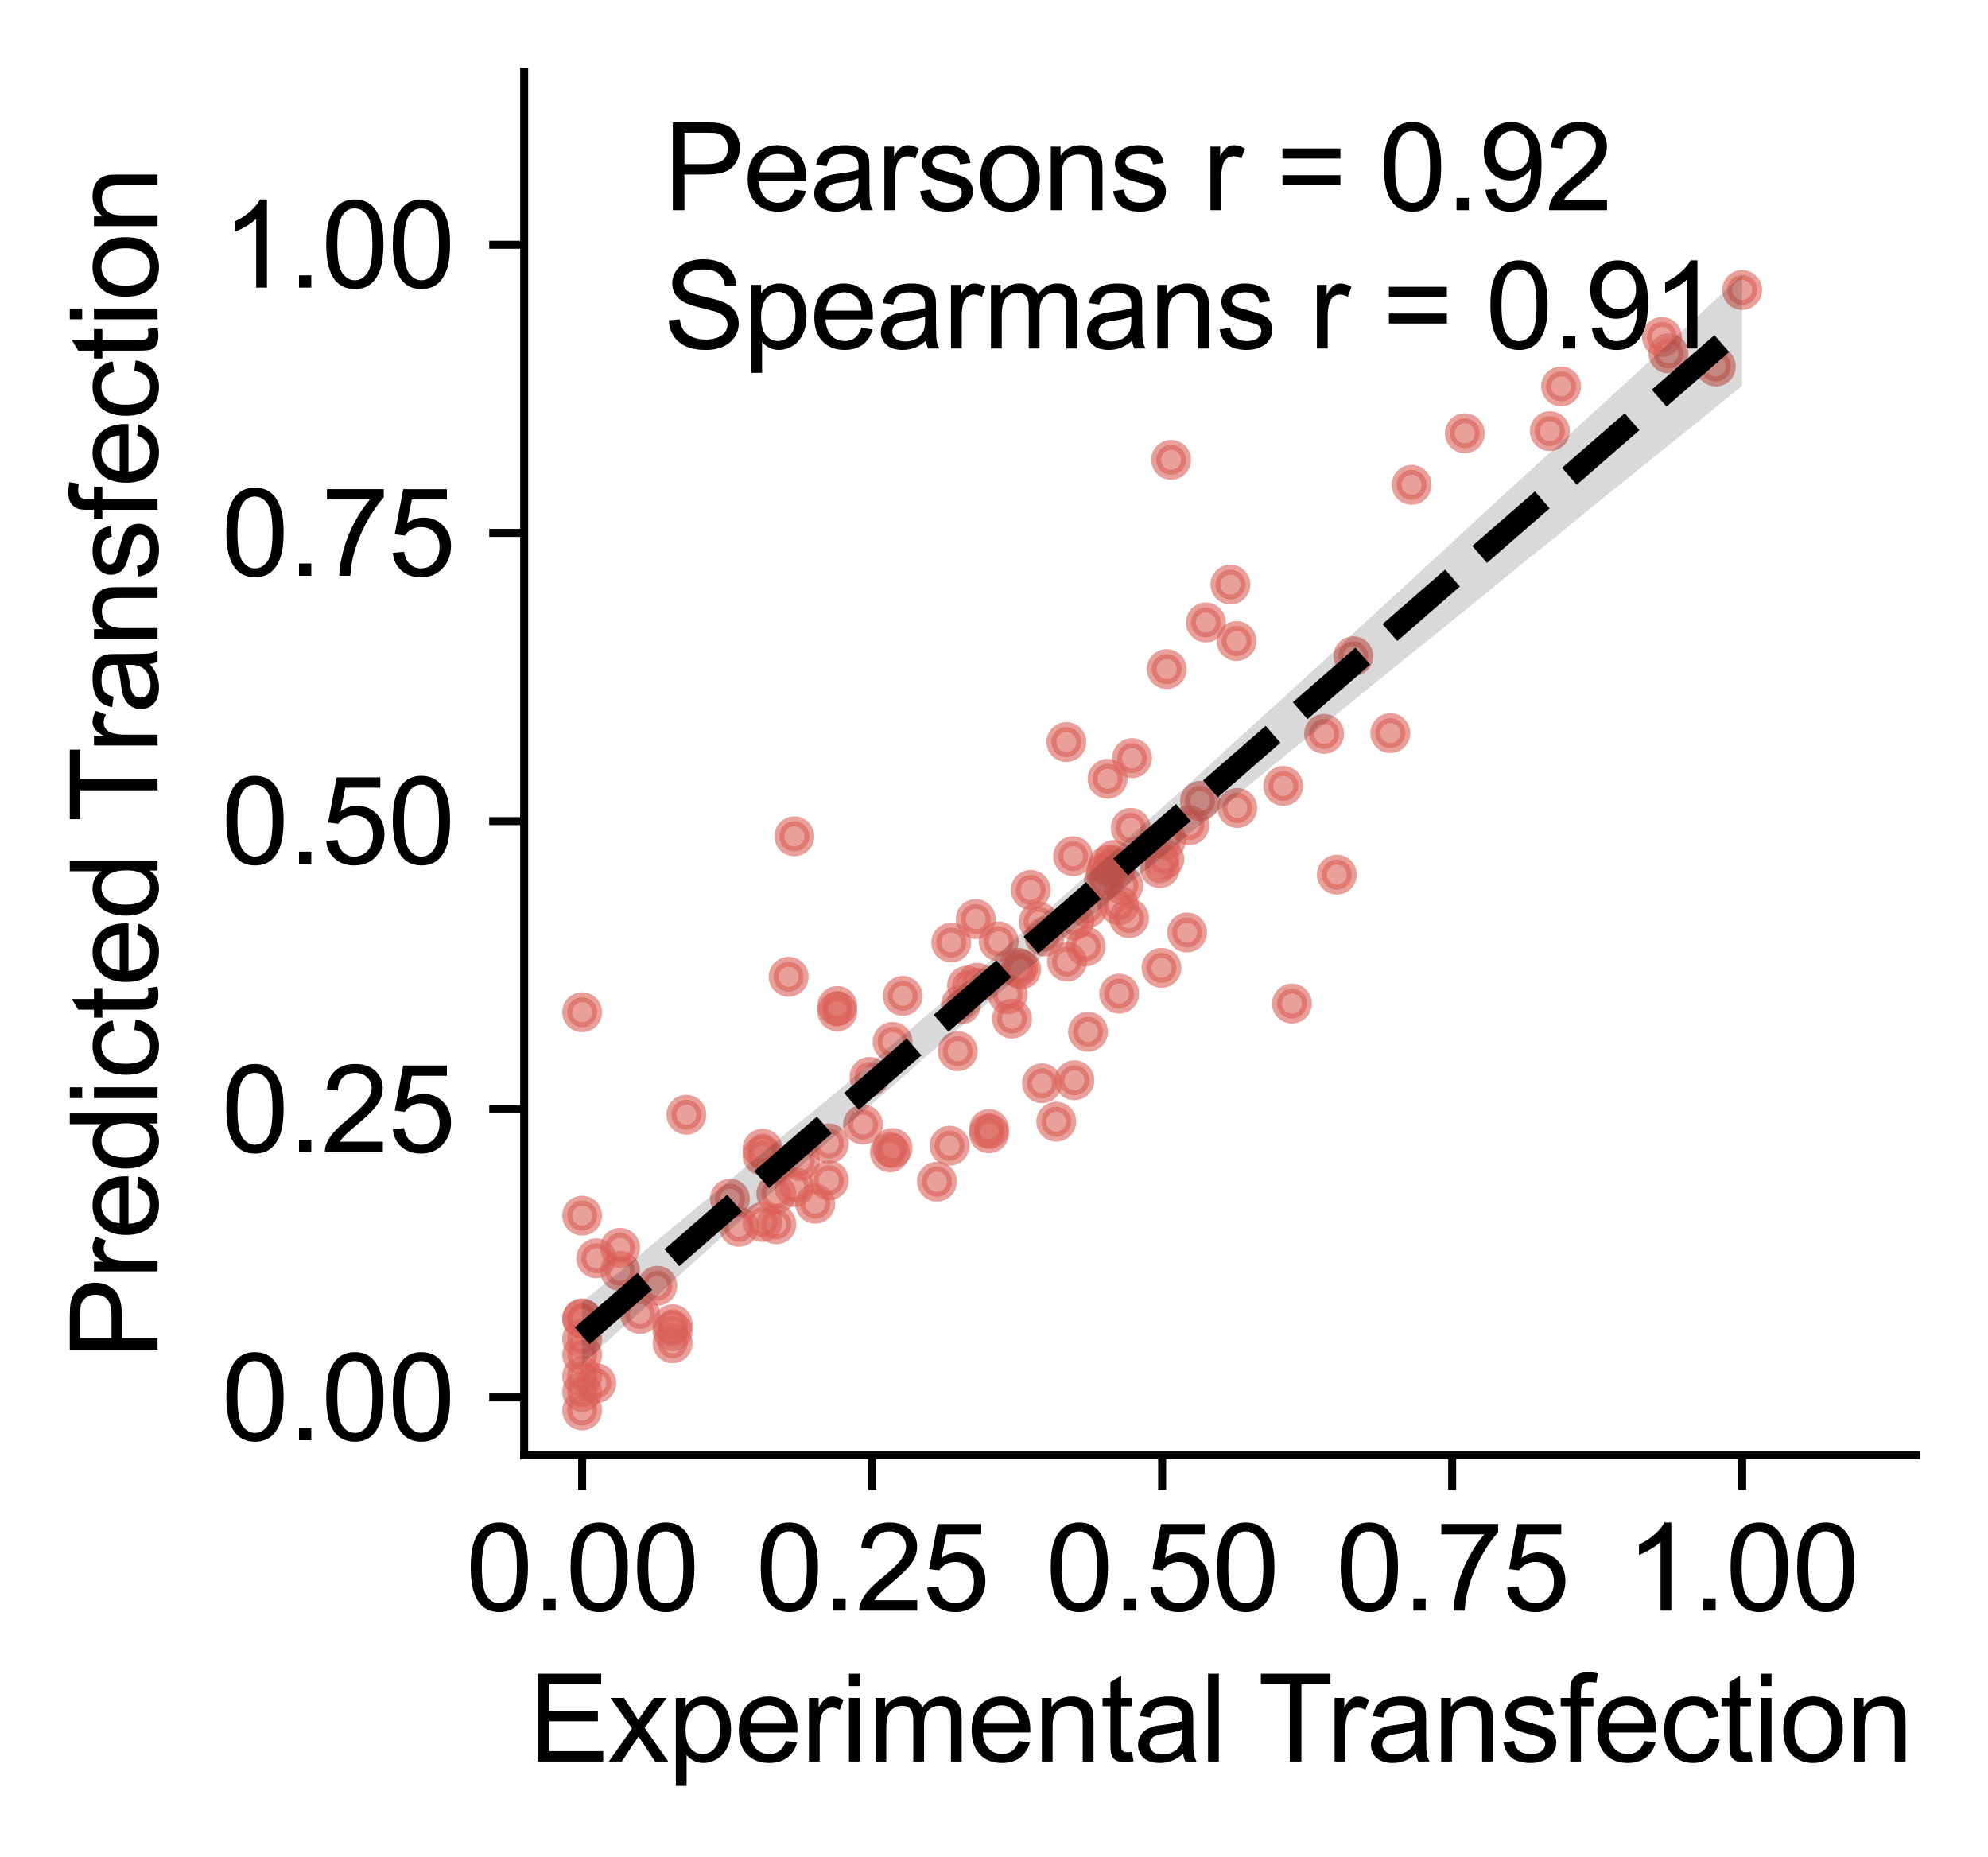 <?xml version="1.0" encoding="utf-8" standalone="no"?>
<!DOCTYPE svg PUBLIC "-//W3C//DTD SVG 1.1//EN"
  "http://www.w3.org/Graphics/SVG/1.1/DTD/svg11.dtd">
<svg xmlns:xlink="http://www.w3.org/1999/xlink" width="199.227pt" height="186.095pt" viewBox="0 0 199.227 186.095" xmlns="http://www.w3.org/2000/svg" version="1.1">
 <defs>
  <style type="text/css">*{stroke-linejoin: round; stroke-linecap: butt}</style>
 </defs>
 <g id="figure_1">
  <g id="patch_1">
   <path d="M 0 186.095 
L 199.227 186.095 
L 199.227 0 
L 0 0 
L 0 186.095 
z
" style="fill: none"/>
  </g>
  <g id="axes_1">
   <g id="patch_2">
    <path d="M 52.528 145.8 
L 192.028 145.8 
L 192.028 7.2 
L 52.528 7.2 
L 52.528 145.8 
z
" style="fill: none"/>
   </g>
   <g id="PathCollection_1">
    <defs>
     <path id="m216c32a7d5" d="M 0 1.5 
C 0.398 1.5 0.779 1.342 1.061 1.061 
C 1.342 0.779 1.5 0.398 1.5 0 
C 1.5 -0.398 1.342 -0.779 1.061 -1.061 
C 0.779 -1.342 0.398 -1.5 0 -1.5 
C -0.398 -1.5 -0.779 -1.342 -1.061 -1.061 
C -1.342 -0.779 -1.5 -0.398 -1.5 0 
C -1.5 0.398 -1.342 0.779 -1.061 1.061 
C -0.779 1.342 -0.398 1.5 0 1.5 
z
" style="stroke: #db5f57; stroke-opacity: 0.6"/>
    </defs>
    <g clip-path="url(#pc8f8c7f7fc)">
     <use xlink:href="#m216c32a7d5" x="100.09" y="94.338" style="fill: #db5f57; fill-opacity: 0.6; stroke: #db5f57; stroke-opacity: 0.6"/>
     <use xlink:href="#m216c32a7d5" x="79.033" y="97.875" style="fill: #db5f57; fill-opacity: 0.6; stroke: #db5f57; stroke-opacity: 0.6"/>
     <use xlink:href="#m216c32a7d5" x="133.971" y="87.645" style="fill: #db5f57; fill-opacity: 0.6; stroke: #db5f57; stroke-opacity: 0.6"/>
     <use xlink:href="#m216c32a7d5" x="141.463" y="48.583" style="fill: #db5f57; fill-opacity: 0.6; stroke: #db5f57; stroke-opacity: 0.6"/>
     <use xlink:href="#m216c32a7d5" x="106.866" y="74.359" style="fill: #db5f57; fill-opacity: 0.6; stroke: #db5f57; stroke-opacity: 0.6"/>
     <use xlink:href="#m216c32a7d5" x="67.405" y="132.694" style="fill: #db5f57; fill-opacity: 0.6; stroke: #db5f57; stroke-opacity: 0.6"/>
     <use xlink:href="#m216c32a7d5" x="62.138" y="125.036" style="fill: #db5f57; fill-opacity: 0.6; stroke: #db5f57; stroke-opacity: 0.6"/>
     <use xlink:href="#m216c32a7d5" x="76.419" y="122.443" style="fill: #db5f57; fill-opacity: 0.6; stroke: #db5f57; stroke-opacity: 0.6"/>
     <use xlink:href="#m216c32a7d5" x="104.421" y="108.549" style="fill: #db5f57; fill-opacity: 0.6; stroke: #db5f57; stroke-opacity: 0.6"/>
     <use xlink:href="#m216c32a7d5" x="167.202" y="35.412" style="fill: #db5f57; fill-opacity: 0.6; stroke: #db5f57; stroke-opacity: 0.6"/>
     <use xlink:href="#m216c32a7d5" x="120.848" y="62.373" style="fill: #db5f57; fill-opacity: 0.6; stroke: #db5f57; stroke-opacity: 0.6"/>
     <use xlink:href="#m216c32a7d5" x="123.918" y="64.232" style="fill: #db5f57; fill-opacity: 0.6; stroke: #db5f57; stroke-opacity: 0.6"/>
     <use xlink:href="#m216c32a7d5" x="112.576" y="88.732" style="fill: #db5f57; fill-opacity: 0.6; stroke: #db5f57; stroke-opacity: 0.6"/>
     <use xlink:href="#m216c32a7d5" x="89.178" y="115.466" style="fill: #db5f57; fill-opacity: 0.6; stroke: #db5f57; stroke-opacity: 0.6"/>
     <use xlink:href="#m216c32a7d5" x="58.34" y="101.43" style="fill: #db5f57; fill-opacity: 0.6; stroke: #db5f57; stroke-opacity: 0.6"/>
     <use xlink:href="#m216c32a7d5" x="83.065" y="118.279" style="fill: #db5f57; fill-opacity: 0.6; stroke: #db5f57; stroke-opacity: 0.6"/>
     <use xlink:href="#m216c32a7d5" x="80.165" y="116.322" style="fill: #db5f57; fill-opacity: 0.6; stroke: #db5f57; stroke-opacity: 0.6"/>
     <use xlink:href="#m216c32a7d5" x="58.34" y="137.902" style="fill: #db5f57; fill-opacity: 0.6; stroke: #db5f57; stroke-opacity: 0.6"/>
     <use xlink:href="#m216c32a7d5" x="113.148" y="92.002" style="fill: #db5f57; fill-opacity: 0.6; stroke: #db5f57; stroke-opacity: 0.6"/>
     <use xlink:href="#m216c32a7d5" x="116.686" y="86.082" style="fill: #db5f57; fill-opacity: 0.6; stroke: #db5f57; stroke-opacity: 0.6"/>
     <use xlink:href="#m216c32a7d5" x="155.315" y="43.202" style="fill: #db5f57; fill-opacity: 0.6; stroke: #db5f57; stroke-opacity: 0.6"/>
     <use xlink:href="#m216c32a7d5" x="146.796" y="43.414" style="fill: #db5f57; fill-opacity: 0.6; stroke: #db5f57; stroke-opacity: 0.6"/>
     <use xlink:href="#m216c32a7d5" x="119.209" y="82.683" style="fill: #db5f57; fill-opacity: 0.6; stroke: #db5f57; stroke-opacity: 0.6"/>
     <use xlink:href="#m216c32a7d5" x="104.083" y="92.352" style="fill: #db5f57; fill-opacity: 0.6; stroke: #db5f57; stroke-opacity: 0.6"/>
     <use xlink:href="#m216c32a7d5" x="83.91" y="101.34" style="fill: #db5f57; fill-opacity: 0.6; stroke: #db5f57; stroke-opacity: 0.6"/>
     <use xlink:href="#m216c32a7d5" x="102.34" y="97.133" style="fill: #db5f57; fill-opacity: 0.6; stroke: #db5f57; stroke-opacity: 0.6"/>
     <use xlink:href="#m216c32a7d5" x="58.34" y="134.167" style="fill: #db5f57; fill-opacity: 0.6; stroke: #db5f57; stroke-opacity: 0.6"/>
     <use xlink:href="#m216c32a7d5" x="89.451" y="115.039" style="fill: #db5f57; fill-opacity: 0.6; stroke: #db5f57; stroke-opacity: 0.6"/>
     <use xlink:href="#m216c32a7d5" x="107.543" y="85.795" style="fill: #db5f57; fill-opacity: 0.6; stroke: #db5f57; stroke-opacity: 0.6"/>
     <use xlink:href="#m216c32a7d5" x="102.041" y="96.977" style="fill: #db5f57; fill-opacity: 0.6; stroke: #db5f57; stroke-opacity: 0.6"/>
     <use xlink:href="#m216c32a7d5" x="76.419" y="115.104" style="fill: #db5f57; fill-opacity: 0.6; stroke: #db5f57; stroke-opacity: 0.6"/>
     <use xlink:href="#m216c32a7d5" x="116.231" y="86.991" style="fill: #db5f57; fill-opacity: 0.6; stroke: #db5f57; stroke-opacity: 0.6"/>
     <use xlink:href="#m216c32a7d5" x="112.16" y="99.564" style="fill: #db5f57; fill-opacity: 0.6; stroke: #db5f57; stroke-opacity: 0.6"/>
     <use xlink:href="#m216c32a7d5" x="108.804" y="94.835" style="fill: #db5f57; fill-opacity: 0.6; stroke: #db5f57; stroke-opacity: 0.6"/>
     <use xlink:href="#m216c32a7d5" x="116.881" y="84.138" style="fill: #db5f57; fill-opacity: 0.6; stroke: #db5f57; stroke-opacity: 0.6"/>
     <use xlink:href="#m216c32a7d5" x="77.797" y="122.683" style="fill: #db5f57; fill-opacity: 0.6; stroke: #db5f57; stroke-opacity: 0.6"/>
     <use xlink:href="#m216c32a7d5" x="132.697" y="73.536" style="fill: #db5f57; fill-opacity: 0.6; stroke: #db5f57; stroke-opacity: 0.6"/>
     <use xlink:href="#m216c32a7d5" x="65.871" y="128.839" style="fill: #db5f57; fill-opacity: 0.6; stroke: #db5f57; stroke-opacity: 0.6"/>
     <use xlink:href="#m216c32a7d5" x="77.797" y="119.606" style="fill: #db5f57; fill-opacity: 0.6; stroke: #db5f57; stroke-opacity: 0.6"/>
     <use xlink:href="#m216c32a7d5" x="110.846" y="87.367" style="fill: #db5f57; fill-opacity: 0.6; stroke: #db5f57; stroke-opacity: 0.6"/>
     <use xlink:href="#m216c32a7d5" x="109.038" y="103.39" style="fill: #db5f57; fill-opacity: 0.6; stroke: #db5f57; stroke-opacity: 0.6"/>
     <use xlink:href="#m216c32a7d5" x="123.306" y="58.578" style="fill: #db5f57; fill-opacity: 0.6; stroke: #db5f57; stroke-opacity: 0.6"/>
     <use xlink:href="#m216c32a7d5" x="100.988" y="99.631" style="fill: #db5f57; fill-opacity: 0.6; stroke: #db5f57; stroke-opacity: 0.6"/>
     <use xlink:href="#m216c32a7d5" x="96.917" y="98.757" style="fill: #db5f57; fill-opacity: 0.6; stroke: #db5f57; stroke-opacity: 0.6"/>
     <use xlink:href="#m216c32a7d5" x="83.065" y="114.581" style="fill: #db5f57; fill-opacity: 0.6; stroke: #db5f57; stroke-opacity: 0.6"/>
     <use xlink:href="#m216c32a7d5" x="99.115" y="113.562" style="fill: #db5f57; fill-opacity: 0.6; stroke: #db5f57; stroke-opacity: 0.6"/>
     <use xlink:href="#m216c32a7d5" x="87.136" y="107.913" style="fill: #db5f57; fill-opacity: 0.6; stroke: #db5f57; stroke-opacity: 0.6"/>
     <use xlink:href="#m216c32a7d5" x="171.95" y="36.724" style="fill: #db5f57; fill-opacity: 0.6; stroke: #db5f57; stroke-opacity: 0.6"/>
     <use xlink:href="#m216c32a7d5" x="166.552" y="33.765" style="fill: #db5f57; fill-opacity: 0.6; stroke: #db5f57; stroke-opacity: 0.6"/>
     <use xlink:href="#m216c32a7d5" x="93.899" y="118.408" style="fill: #db5f57; fill-opacity: 0.6; stroke: #db5f57; stroke-opacity: 0.6"/>
     <use xlink:href="#m216c32a7d5" x="58.34" y="132.165" style="fill: #db5f57; fill-opacity: 0.6; stroke: #db5f57; stroke-opacity: 0.6"/>
     <use xlink:href="#m216c32a7d5" x="68.784" y="111.701" style="fill: #db5f57; fill-opacity: 0.6; stroke: #db5f57; stroke-opacity: 0.6"/>
     <use xlink:href="#m216c32a7d5" x="113.448" y="75.969" style="fill: #db5f57; fill-opacity: 0.6; stroke: #db5f57; stroke-opacity: 0.6"/>
     <use xlink:href="#m216c32a7d5" x="58.34" y="121.812" style="fill: #db5f57; fill-opacity: 0.6; stroke: #db5f57; stroke-opacity: 0.6"/>
     <use xlink:href="#m216c32a7d5" x="135.623" y="65.758" style="fill: #db5f57; fill-opacity: 0.6; stroke: #db5f57; stroke-opacity: 0.6"/>
     <use xlink:href="#m216c32a7d5" x="83.91" y="100.806" style="fill: #db5f57; fill-opacity: 0.6; stroke: #db5f57; stroke-opacity: 0.6"/>
     <use xlink:href="#m216c32a7d5" x="174.59" y="29.059" style="fill: #db5f57; fill-opacity: 0.6; stroke: #db5f57; stroke-opacity: 0.6"/>
     <use xlink:href="#m216c32a7d5" x="64.141" y="131.668" style="fill: #db5f57; fill-opacity: 0.6; stroke: #db5f57; stroke-opacity: 0.6"/>
     <use xlink:href="#m216c32a7d5" x="73.154" y="120.119" style="fill: #db5f57; fill-opacity: 0.6; stroke: #db5f57; stroke-opacity: 0.6"/>
     <use xlink:href="#m216c32a7d5" x="156.446" y="38.72" style="fill: #db5f57; fill-opacity: 0.6; stroke: #db5f57; stroke-opacity: 0.6"/>
     <use xlink:href="#m216c32a7d5" x="58.34" y="135.772" style="fill: #db5f57; fill-opacity: 0.6; stroke: #db5f57; stroke-opacity: 0.6"/>
     <use xlink:href="#m216c32a7d5" x="101.417" y="102.074" style="fill: #db5f57; fill-opacity: 0.6; stroke: #db5f57; stroke-opacity: 0.6"/>
     <use xlink:href="#m216c32a7d5" x="67.405" y="134.599" style="fill: #db5f57; fill-opacity: 0.6; stroke: #db5f57; stroke-opacity: 0.6"/>
     <use xlink:href="#m216c32a7d5" x="116.4" y="96.98" style="fill: #db5f57; fill-opacity: 0.6; stroke: #db5f57; stroke-opacity: 0.6"/>
     <use xlink:href="#m216c32a7d5" x="62.138" y="127.347" style="fill: #db5f57; fill-opacity: 0.6; stroke: #db5f57; stroke-opacity: 0.6"/>
     <use xlink:href="#m216c32a7d5" x="123.996" y="80.959" style="fill: #db5f57; fill-opacity: 0.6; stroke: #db5f57; stroke-opacity: 0.6"/>
     <use xlink:href="#m216c32a7d5" x="95.161" y="114.803" style="fill: #db5f57; fill-opacity: 0.6; stroke: #db5f57; stroke-opacity: 0.6"/>
     <use xlink:href="#m216c32a7d5" x="110.638" y="88.235" style="fill: #db5f57; fill-opacity: 0.6; stroke: #db5f57; stroke-opacity: 0.6"/>
     <use xlink:href="#m216c32a7d5" x="107.673" y="92.217" style="fill: #db5f57; fill-opacity: 0.6; stroke: #db5f57; stroke-opacity: 0.6"/>
     <use xlink:href="#m216c32a7d5" x="111.64" y="86.17" style="fill: #db5f57; fill-opacity: 0.6; stroke: #db5f57; stroke-opacity: 0.6"/>
     <use xlink:href="#m216c32a7d5" x="96.305" y="100.666" style="fill: #db5f57; fill-opacity: 0.6; stroke: #db5f57; stroke-opacity: 0.6"/>
     <use xlink:href="#m216c32a7d5" x="79.605" y="83.8" style="fill: #db5f57; fill-opacity: 0.6; stroke: #db5f57; stroke-opacity: 0.6"/>
     <use xlink:href="#m216c32a7d5" x="74.052" y="122.932" style="fill: #db5f57; fill-opacity: 0.6; stroke: #db5f57; stroke-opacity: 0.6"/>
     <use xlink:href="#m216c32a7d5" x="97.788" y="92.091" style="fill: #db5f57; fill-opacity: 0.6; stroke: #db5f57; stroke-opacity: 0.6"/>
     <use xlink:href="#m216c32a7d5" x="90.465" y="99.792" style="fill: #db5f57; fill-opacity: 0.6; stroke: #db5f57; stroke-opacity: 0.6"/>
     <use xlink:href="#m216c32a7d5" x="120.263" y="80.256" style="fill: #db5f57; fill-opacity: 0.6; stroke: #db5f57; stroke-opacity: 0.6"/>
     <use xlink:href="#m216c32a7d5" x="139.33" y="73.462" style="fill: #db5f57; fill-opacity: 0.6; stroke: #db5f57; stroke-opacity: 0.6"/>
     <use xlink:href="#m216c32a7d5" x="107.673" y="108.246" style="fill: #db5f57; fill-opacity: 0.6; stroke: #db5f57; stroke-opacity: 0.6"/>
     <use xlink:href="#m216c32a7d5" x="111.002" y="78.037" style="fill: #db5f57; fill-opacity: 0.6; stroke: #db5f57; stroke-opacity: 0.6"/>
     <use xlink:href="#m216c32a7d5" x="76.419" y="115.799" style="fill: #db5f57; fill-opacity: 0.6; stroke: #db5f57; stroke-opacity: 0.6"/>
     <use xlink:href="#m216c32a7d5" x="108.986" y="90.988" style="fill: #db5f57; fill-opacity: 0.6; stroke: #db5f57; stroke-opacity: 0.6"/>
     <use xlink:href="#m216c32a7d5" x="117.362" y="46.082" style="fill: #db5f57; fill-opacity: 0.6; stroke: #db5f57; stroke-opacity: 0.6"/>
     <use xlink:href="#m216c32a7d5" x="58.34" y="139.472" style="fill: #db5f57; fill-opacity: 0.6; stroke: #db5f57; stroke-opacity: 0.6"/>
     <use xlink:href="#m216c32a7d5" x="104.681" y="93.843" style="fill: #db5f57; fill-opacity: 0.6; stroke: #db5f57; stroke-opacity: 0.6"/>
     <use xlink:href="#m216c32a7d5" x="97.918" y="98.476" style="fill: #db5f57; fill-opacity: 0.6; stroke: #db5f57; stroke-opacity: 0.6"/>
     <use xlink:href="#m216c32a7d5" x="111.783" y="87.029" style="fill: #db5f57; fill-opacity: 0.6; stroke: #db5f57; stroke-opacity: 0.6"/>
     <use xlink:href="#m216c32a7d5" x="59.758" y="138.598" style="fill: #db5f57; fill-opacity: 0.6; stroke: #db5f57; stroke-opacity: 0.6"/>
     <use xlink:href="#m216c32a7d5" x="95.98" y="105.334" style="fill: #db5f57; fill-opacity: 0.6; stroke: #db5f57; stroke-opacity: 0.6"/>
     <use xlink:href="#m216c32a7d5" x="112.121" y="90.709" style="fill: #db5f57; fill-opacity: 0.6; stroke: #db5f57; stroke-opacity: 0.6"/>
     <use xlink:href="#m216c32a7d5" x="111.054" y="86.676" style="fill: #db5f57; fill-opacity: 0.6; stroke: #db5f57; stroke-opacity: 0.6"/>
     <use xlink:href="#m216c32a7d5" x="128.6" y="78.755" style="fill: #db5f57; fill-opacity: 0.6; stroke: #db5f57; stroke-opacity: 0.6"/>
     <use xlink:href="#m216c32a7d5" x="103.29" y="89.173" style="fill: #db5f57; fill-opacity: 0.6; stroke: #db5f57; stroke-opacity: 0.6"/>
     <use xlink:href="#m216c32a7d5" x="59.758" y="126.087" style="fill: #db5f57; fill-opacity: 0.6; stroke: #db5f57; stroke-opacity: 0.6"/>
     <use xlink:href="#m216c32a7d5" x="81.699" y="120.615" style="fill: #db5f57; fill-opacity: 0.6; stroke: #db5f57; stroke-opacity: 0.6"/>
     <use xlink:href="#m216c32a7d5" x="67.405" y="133.39" style="fill: #db5f57; fill-opacity: 0.6; stroke: #db5f57; stroke-opacity: 0.6"/>
     <use xlink:href="#m216c32a7d5" x="86.486" y="112.689" style="fill: #db5f57; fill-opacity: 0.6; stroke: #db5f57; stroke-opacity: 0.6"/>
     <use xlink:href="#m216c32a7d5" x="99.115" y="113.134" style="fill: #db5f57; fill-opacity: 0.6; stroke: #db5f57; stroke-opacity: 0.6"/>
     <use xlink:href="#m216c32a7d5" x="118.962" y="93.438" style="fill: #db5f57; fill-opacity: 0.6; stroke: #db5f57; stroke-opacity: 0.6"/>
     <use xlink:href="#m216c32a7d5" x="58.34" y="141.331" style="fill: #db5f57; fill-opacity: 0.6; stroke: #db5f57; stroke-opacity: 0.6"/>
     <use xlink:href="#m216c32a7d5" x="105.852" y="112.396" style="fill: #db5f57; fill-opacity: 0.6; stroke: #db5f57; stroke-opacity: 0.6"/>
     <use xlink:href="#m216c32a7d5" x="95.33" y="94.446" style="fill: #db5f57; fill-opacity: 0.6; stroke: #db5f57; stroke-opacity: 0.6"/>
     <use xlink:href="#m216c32a7d5" x="89.451" y="104.4" style="fill: #db5f57; fill-opacity: 0.6; stroke: #db5f57; stroke-opacity: 0.6"/>
     <use xlink:href="#m216c32a7d5" x="116.92" y="67.045" style="fill: #db5f57; fill-opacity: 0.6; stroke: #db5f57; stroke-opacity: 0.6"/>
     <use xlink:href="#m216c32a7d5" x="129.471" y="100.561" style="fill: #db5f57; fill-opacity: 0.6; stroke: #db5f57; stroke-opacity: 0.6"/>
     <use xlink:href="#m216c32a7d5" x="58.34" y="132.103" style="fill: #db5f57; fill-opacity: 0.6; stroke: #db5f57; stroke-opacity: 0.6"/>
     <use xlink:href="#m216c32a7d5" x="106.931" y="96.359" style="fill: #db5f57; fill-opacity: 0.6; stroke: #db5f57; stroke-opacity: 0.6"/>
     <use xlink:href="#m216c32a7d5" x="113.317" y="82.958" style="fill: #db5f57; fill-opacity: 0.6; stroke: #db5f57; stroke-opacity: 0.6"/>
     <use xlink:href="#m216c32a7d5" x="79.605" y="118.949" style="fill: #db5f57; fill-opacity: 0.6; stroke: #db5f57; stroke-opacity: 0.6"/>
    </g>
   </g>
   <g id="PolyCollection_1">
    <path d="M 58.34 130.447 
L 58.34 136.758 
L 59.514 135.67 
L 60.688 134.581 
L 61.863 133.504 
L 63.037 132.474 
L 64.211 131.396 
L 65.385 130.297 
L 66.56 129.197 
L 67.734 128.104 
L 68.908 127.047 
L 70.082 125.998 
L 71.257 124.925 
L 72.431 123.894 
L 73.605 122.863 
L 74.779 121.796 
L 75.954 120.706 
L 77.128 119.658 
L 78.302 118.583 
L 79.476 117.529 
L 80.651 116.517 
L 81.825 115.442 
L 82.999 114.394 
L 84.173 113.381 
L 85.348 112.366 
L 86.522 111.346 
L 87.696 110.336 
L 88.87 109.322 
L 90.045 108.311 
L 91.219 107.261 
L 92.393 106.196 
L 93.567 105.22 
L 94.742 104.193 
L 95.916 103.155 
L 97.09 102.176 
L 98.264 101.148 
L 99.438 100.12 
L 100.613 99.123 
L 101.787 98.116 
L 102.961 97.097 
L 104.135 96.137 
L 105.31 95.127 
L 106.484 94.093 
L 107.658 93.121 
L 108.832 92.174 
L 110.007 91.234 
L 111.181 90.292 
L 112.355 89.293 
L 113.529 88.242 
L 114.704 87.279 
L 115.878 86.32 
L 117.052 85.362 
L 118.226 84.363 
L 119.401 83.359 
L 120.575 82.417 
L 121.749 81.5 
L 122.923 80.576 
L 124.098 79.605 
L 125.272 78.59 
L 126.446 77.64 
L 127.62 76.676 
L 128.795 75.713 
L 129.969 74.749 
L 131.143 73.819 
L 132.317 72.891 
L 133.492 71.942 
L 134.666 70.992 
L 135.84 70.042 
L 137.014 69.089 
L 138.188 68.132 
L 139.363 67.175 
L 140.537 66.218 
L 141.711 65.261 
L 142.885 64.345 
L 144.06 63.395 
L 145.234 62.445 
L 146.408 61.495 
L 147.582 60.544 
L 148.757 59.582 
L 149.931 58.62 
L 151.105 57.658 
L 152.279 56.696 
L 153.454 55.735 
L 154.628 54.812 
L 155.802 53.885 
L 156.976 52.913 
L 158.151 51.941 
L 159.325 50.968 
L 160.499 50.03 
L 161.673 49.092 
L 162.848 48.136 
L 164.022 47.191 
L 165.196 46.246 
L 166.37 45.29 
L 167.545 44.352 
L 168.719 43.415 
L 169.893 42.477 
L 171.067 41.524 
L 172.242 40.559 
L 173.416 39.615 
L 174.59 38.653 
L 174.59 27.503 
L 174.59 27.503 
L 173.416 28.613 
L 172.242 29.709 
L 171.067 30.805 
L 169.893 31.916 
L 168.719 33.013 
L 167.545 34.11 
L 166.37 35.187 
L 165.196 36.282 
L 164.022 37.364 
L 162.848 38.439 
L 161.673 39.513 
L 160.499 40.587 
L 159.325 41.663 
L 158.151 42.737 
L 156.976 43.817 
L 155.802 44.906 
L 154.628 45.979 
L 153.454 47.052 
L 152.279 48.126 
L 151.105 49.199 
L 149.931 50.273 
L 148.757 51.348 
L 147.582 52.448 
L 146.408 53.533 
L 145.234 54.627 
L 144.06 55.699 
L 142.885 56.771 
L 141.711 57.863 
L 140.537 58.934 
L 139.363 60.024 
L 138.188 61.094 
L 137.014 62.159 
L 135.84 63.261 
L 134.666 64.37 
L 133.492 65.443 
L 132.317 66.516 
L 131.143 67.59 
L 129.969 68.664 
L 128.795 69.738 
L 127.62 70.811 
L 126.446 71.856 
L 125.272 72.932 
L 124.098 74.001 
L 122.923 75.071 
L 121.749 76.166 
L 120.575 77.231 
L 119.401 78.322 
L 118.226 79.359 
L 117.052 80.386 
L 115.878 81.441 
L 114.704 82.497 
L 113.529 83.561 
L 112.355 84.623 
L 111.181 85.669 
L 110.007 86.717 
L 108.832 87.773 
L 107.658 88.819 
L 106.484 89.86 
L 105.31 90.918 
L 104.135 91.962 
L 102.961 92.991 
L 101.787 94.019 
L 100.613 95.046 
L 99.438 96.073 
L 98.264 97.109 
L 97.09 98.129 
L 95.916 99.093 
L 94.742 100.112 
L 93.567 101.137 
L 92.393 102.137 
L 91.219 103.144 
L 90.045 104.136 
L 88.87 105.125 
L 87.696 106.126 
L 86.522 107.132 
L 85.348 108.144 
L 84.173 109.135 
L 82.999 110.111 
L 81.825 111.083 
L 80.651 112.028 
L 79.476 112.976 
L 78.302 113.944 
L 77.128 114.944 
L 75.954 115.879 
L 74.779 116.872 
L 73.605 117.87 
L 72.431 118.869 
L 71.257 119.829 
L 70.082 120.783 
L 68.908 121.754 
L 67.734 122.723 
L 66.56 123.7 
L 65.385 124.677 
L 64.211 125.655 
L 63.037 126.642 
L 61.863 127.647 
L 60.688 128.572 
L 59.514 129.494 
L 58.34 130.447 
z
" clip-path="url(#pc8f8c7f7fc)" style="fill-opacity: 0.15"/>
   </g>
   <g id="matplotlib.axis_1">
    <g id="xtick_1">
     <g id="line2d_1">
      <defs>
       <path id="m6ea44000c0" d="M 0 0 
L 0 3.5 
" style="stroke: #000000; stroke-width: 0.8"/>
      </defs>
      <g>
       <use xlink:href="#m6ea44000c0" x="58.34" y="145.8" style="stroke: #000000; stroke-width: 0.8"/>
      </g>
     </g>
     <g id="text_1">
      <!-- 0.00 -->
      <g transform="translate(46.663 161.389) scale(0.12 -0.12)">
       <defs>
        <path id="ArialMT-30" d="M 266 2259 
Q 266 3072 433 3567 
Q 600 4063 929 4331 
Q 1259 4600 1759 4600 
Q 2128 4600 2406 4451 
Q 2684 4303 2865 4023 
Q 3047 3744 3150 3342 
Q 3253 2941 3253 2259 
Q 3253 1453 3087 958 
Q 2922 463 2592 192 
Q 2263 -78 1759 -78 
Q 1097 -78 719 397 
Q 266 969 266 2259 
z
M 844 2259 
Q 844 1131 1108 757 
Q 1372 384 1759 384 
Q 2147 384 2411 759 
Q 2675 1134 2675 2259 
Q 2675 3391 2411 3762 
Q 2147 4134 1753 4134 
Q 1366 4134 1134 3806 
Q 844 3388 844 2259 
z
" transform="scale(0.016)"/>
        <path id="ArialMT-2e" d="M 581 0 
L 581 641 
L 1222 641 
L 1222 0 
L 581 0 
z
" transform="scale(0.016)"/>
       </defs>
       <use xlink:href="#ArialMT-30"/>
       <use xlink:href="#ArialMT-2e" x="55.615"/>
       <use xlink:href="#ArialMT-30" x="83.398"/>
       <use xlink:href="#ArialMT-30" x="139.014"/>
      </g>
     </g>
    </g>
    <g id="xtick_2">
     <g id="line2d_2">
      <g>
       <use xlink:href="#m6ea44000c0" x="87.403" y="145.8" style="stroke: #000000; stroke-width: 0.8"/>
      </g>
     </g>
     <g id="text_2">
      <!-- 0.25 -->
      <g transform="translate(75.726 161.389) scale(0.12 -0.12)">
       <defs>
        <path id="ArialMT-32" d="M 3222 541 
L 3222 0 
L 194 0 
Q 188 203 259 391 
Q 375 700 629 1000 
Q 884 1300 1366 1694 
Q 2113 2306 2375 2664 
Q 2638 3022 2638 3341 
Q 2638 3675 2398 3904 
Q 2159 4134 1775 4134 
Q 1369 4134 1125 3890 
Q 881 3647 878 3216 
L 300 3275 
Q 359 3922 746 4261 
Q 1134 4600 1788 4600 
Q 2447 4600 2831 4234 
Q 3216 3869 3216 3328 
Q 3216 3053 3103 2787 
Q 2991 2522 2730 2228 
Q 2469 1934 1863 1422 
Q 1356 997 1212 845 
Q 1069 694 975 541 
L 3222 541 
z
" transform="scale(0.016)"/>
        <path id="ArialMT-35" d="M 266 1200 
L 856 1250 
Q 922 819 1161 601 
Q 1400 384 1738 384 
Q 2144 384 2425 690 
Q 2706 997 2706 1503 
Q 2706 1984 2436 2262 
Q 2166 2541 1728 2541 
Q 1456 2541 1237 2417 
Q 1019 2294 894 2097 
L 366 2166 
L 809 4519 
L 3088 4519 
L 3088 3981 
L 1259 3981 
L 1013 2750 
Q 1425 3038 1878 3038 
Q 2478 3038 2890 2622 
Q 3303 2206 3303 1553 
Q 3303 931 2941 478 
Q 2500 -78 1738 -78 
Q 1113 -78 717 272 
Q 322 622 266 1200 
z
" transform="scale(0.016)"/>
       </defs>
       <use xlink:href="#ArialMT-30"/>
       <use xlink:href="#ArialMT-2e" x="55.615"/>
       <use xlink:href="#ArialMT-32" x="83.398"/>
       <use xlink:href="#ArialMT-35" x="139.014"/>
      </g>
     </g>
    </g>
    <g id="xtick_3">
     <g id="line2d_3">
      <g>
       <use xlink:href="#m6ea44000c0" x="116.465" y="145.8" style="stroke: #000000; stroke-width: 0.8"/>
      </g>
     </g>
     <g id="text_3">
      <!-- 0.50 -->
      <g transform="translate(104.788 161.389) scale(0.12 -0.12)">
       <use xlink:href="#ArialMT-30"/>
       <use xlink:href="#ArialMT-2e" x="55.615"/>
       <use xlink:href="#ArialMT-35" x="83.398"/>
       <use xlink:href="#ArialMT-30" x="139.014"/>
      </g>
     </g>
    </g>
    <g id="xtick_4">
     <g id="line2d_4">
      <g>
       <use xlink:href="#m6ea44000c0" x="145.528" y="145.8" style="stroke: #000000; stroke-width: 0.8"/>
      </g>
     </g>
     <g id="text_4">
      <!-- 0.75 -->
      <g transform="translate(133.851 161.389) scale(0.12 -0.12)">
       <defs>
        <path id="ArialMT-37" d="M 303 3981 
L 303 4522 
L 3269 4522 
L 3269 4084 
Q 2831 3619 2401 2847 
Q 1972 2075 1738 1259 
Q 1569 684 1522 0 
L 944 0 
Q 953 541 1156 1306 
Q 1359 2072 1739 2783 
Q 2119 3494 2547 3981 
L 303 3981 
z
" transform="scale(0.016)"/>
       </defs>
       <use xlink:href="#ArialMT-30"/>
       <use xlink:href="#ArialMT-2e" x="55.615"/>
       <use xlink:href="#ArialMT-37" x="83.398"/>
       <use xlink:href="#ArialMT-35" x="139.014"/>
      </g>
     </g>
    </g>
    <g id="xtick_5">
     <g id="line2d_5">
      <g>
       <use xlink:href="#m6ea44000c0" x="174.59" y="145.8" style="stroke: #000000; stroke-width: 0.8"/>
      </g>
     </g>
     <g id="text_5">
      <!-- 1.00 -->
      <g transform="translate(162.913 161.389) scale(0.12 -0.12)">
       <defs>
        <path id="ArialMT-31" d="M 2384 0 
L 1822 0 
L 1822 3584 
Q 1619 3391 1289 3197 
Q 959 3003 697 2906 
L 697 3450 
Q 1169 3672 1522 3987 
Q 1875 4303 2022 4600 
L 2384 4600 
L 2384 0 
z
" transform="scale(0.016)"/>
       </defs>
       <use xlink:href="#ArialMT-31"/>
       <use xlink:href="#ArialMT-2e" x="55.615"/>
       <use xlink:href="#ArialMT-30" x="83.398"/>
       <use xlink:href="#ArialMT-30" x="139.014"/>
      </g>
     </g>
    </g>
    <g id="text_6">
     <!-- Experimental Transfection -->
     <g transform="translate(52.915 176.51) scale(0.12 -0.12)">
      <defs>
       <path id="ArialMT-45" d="M 506 0 
L 506 4581 
L 3819 4581 
L 3819 4041 
L 1113 4041 
L 1113 2638 
L 3647 2638 
L 3647 2100 
L 1113 2100 
L 1113 541 
L 3925 541 
L 3925 0 
L 506 0 
z
" transform="scale(0.016)"/>
       <path id="ArialMT-78" d="M 47 0 
L 1259 1725 
L 138 3319 
L 841 3319 
L 1350 2541 
Q 1494 2319 1581 2169 
Q 1719 2375 1834 2534 
L 2394 3319 
L 3066 3319 
L 1919 1756 
L 3153 0 
L 2463 0 
L 1781 1031 
L 1600 1309 
L 728 0 
L 47 0 
z
" transform="scale(0.016)"/>
       <path id="ArialMT-70" d="M 422 -1272 
L 422 3319 
L 934 3319 
L 934 2888 
Q 1116 3141 1344 3267 
Q 1572 3394 1897 3394 
Q 2322 3394 2647 3175 
Q 2972 2956 3137 2557 
Q 3303 2159 3303 1684 
Q 3303 1175 3120 767 
Q 2938 359 2589 142 
Q 2241 -75 1856 -75 
Q 1575 -75 1351 44 
Q 1128 163 984 344 
L 984 -1272 
L 422 -1272 
z
M 931 1641 
Q 931 1000 1190 694 
Q 1450 388 1819 388 
Q 2194 388 2461 705 
Q 2728 1022 2728 1688 
Q 2728 2322 2467 2637 
Q 2206 2953 1844 2953 
Q 1484 2953 1207 2617 
Q 931 2281 931 1641 
z
" transform="scale(0.016)"/>
       <path id="ArialMT-65" d="M 2694 1069 
L 3275 997 
Q 3138 488 2766 206 
Q 2394 -75 1816 -75 
Q 1088 -75 661 373 
Q 234 822 234 1631 
Q 234 2469 665 2931 
Q 1097 3394 1784 3394 
Q 2450 3394 2872 2941 
Q 3294 2488 3294 1666 
Q 3294 1616 3291 1516 
L 816 1516 
Q 847 969 1125 678 
Q 1403 388 1819 388 
Q 2128 388 2347 550 
Q 2566 713 2694 1069 
z
M 847 1978 
L 2700 1978 
Q 2663 2397 2488 2606 
Q 2219 2931 1791 2931 
Q 1403 2931 1139 2672 
Q 875 2413 847 1978 
z
" transform="scale(0.016)"/>
       <path id="ArialMT-72" d="M 416 0 
L 416 3319 
L 922 3319 
L 922 2816 
Q 1116 3169 1280 3281 
Q 1444 3394 1641 3394 
Q 1925 3394 2219 3213 
L 2025 2691 
Q 1819 2813 1613 2813 
Q 1428 2813 1281 2702 
Q 1134 2591 1072 2394 
Q 978 2094 978 1738 
L 978 0 
L 416 0 
z
" transform="scale(0.016)"/>
       <path id="ArialMT-69" d="M 425 3934 
L 425 4581 
L 988 4581 
L 988 3934 
L 425 3934 
z
M 425 0 
L 425 3319 
L 988 3319 
L 988 0 
L 425 0 
z
" transform="scale(0.016)"/>
       <path id="ArialMT-6d" d="M 422 0 
L 422 3319 
L 925 3319 
L 925 2853 
Q 1081 3097 1340 3245 
Q 1600 3394 1931 3394 
Q 2300 3394 2536 3241 
Q 2772 3088 2869 2813 
Q 3263 3394 3894 3394 
Q 4388 3394 4653 3120 
Q 4919 2847 4919 2278 
L 4919 0 
L 4359 0 
L 4359 2091 
Q 4359 2428 4304 2576 
Q 4250 2725 4106 2815 
Q 3963 2906 3769 2906 
Q 3419 2906 3187 2673 
Q 2956 2441 2956 1928 
L 2956 0 
L 2394 0 
L 2394 2156 
Q 2394 2531 2256 2718 
Q 2119 2906 1806 2906 
Q 1569 2906 1367 2781 
Q 1166 2656 1075 2415 
Q 984 2175 984 1722 
L 984 0 
L 422 0 
z
" transform="scale(0.016)"/>
       <path id="ArialMT-6e" d="M 422 0 
L 422 3319 
L 928 3319 
L 928 2847 
Q 1294 3394 1984 3394 
Q 2284 3394 2536 3286 
Q 2788 3178 2913 3003 
Q 3038 2828 3088 2588 
Q 3119 2431 3119 2041 
L 3119 0 
L 2556 0 
L 2556 2019 
Q 2556 2363 2490 2533 
Q 2425 2703 2258 2804 
Q 2091 2906 1866 2906 
Q 1506 2906 1245 2678 
Q 984 2450 984 1813 
L 984 0 
L 422 0 
z
" transform="scale(0.016)"/>
       <path id="ArialMT-74" d="M 1650 503 
L 1731 6 
Q 1494 -44 1306 -44 
Q 1000 -44 831 53 
Q 663 150 594 308 
Q 525 466 525 972 
L 525 2881 
L 113 2881 
L 113 3319 
L 525 3319 
L 525 4141 
L 1084 4478 
L 1084 3319 
L 1650 3319 
L 1650 2881 
L 1084 2881 
L 1084 941 
Q 1084 700 1114 631 
Q 1144 563 1211 522 
Q 1278 481 1403 481 
Q 1497 481 1650 503 
z
" transform="scale(0.016)"/>
       <path id="ArialMT-61" d="M 2588 409 
Q 2275 144 1986 34 
Q 1697 -75 1366 -75 
Q 819 -75 525 192 
Q 231 459 231 875 
Q 231 1119 342 1320 
Q 453 1522 633 1644 
Q 813 1766 1038 1828 
Q 1203 1872 1538 1913 
Q 2219 1994 2541 2106 
Q 2544 2222 2544 2253 
Q 2544 2597 2384 2738 
Q 2169 2928 1744 2928 
Q 1347 2928 1158 2789 
Q 969 2650 878 2297 
L 328 2372 
Q 403 2725 575 2942 
Q 747 3159 1072 3276 
Q 1397 3394 1825 3394 
Q 2250 3394 2515 3294 
Q 2781 3194 2906 3042 
Q 3031 2891 3081 2659 
Q 3109 2516 3109 2141 
L 3109 1391 
Q 3109 606 3145 398 
Q 3181 191 3288 0 
L 2700 0 
Q 2613 175 2588 409 
z
M 2541 1666 
Q 2234 1541 1622 1453 
Q 1275 1403 1131 1340 
Q 988 1278 909 1158 
Q 831 1038 831 891 
Q 831 666 1001 516 
Q 1172 366 1500 366 
Q 1825 366 2078 508 
Q 2331 650 2450 897 
Q 2541 1088 2541 1459 
L 2541 1666 
z
" transform="scale(0.016)"/>
       <path id="ArialMT-6c" d="M 409 0 
L 409 4581 
L 972 4581 
L 972 0 
L 409 0 
z
" transform="scale(0.016)"/>
       <path id="ArialMT-20" transform="scale(0.016)"/>
       <path id="ArialMT-54" d="M 1659 0 
L 1659 4041 
L 150 4041 
L 150 4581 
L 3781 4581 
L 3781 4041 
L 2266 4041 
L 2266 0 
L 1659 0 
z
" transform="scale(0.016)"/>
       <path id="ArialMT-73" d="M 197 991 
L 753 1078 
Q 800 744 1014 566 
Q 1228 388 1613 388 
Q 2000 388 2187 545 
Q 2375 703 2375 916 
Q 2375 1106 2209 1216 
Q 2094 1291 1634 1406 
Q 1016 1563 777 1677 
Q 538 1791 414 1992 
Q 291 2194 291 2438 
Q 291 2659 392 2848 
Q 494 3038 669 3163 
Q 800 3259 1026 3326 
Q 1253 3394 1513 3394 
Q 1903 3394 2198 3281 
Q 2494 3169 2634 2976 
Q 2775 2784 2828 2463 
L 2278 2388 
Q 2241 2644 2061 2787 
Q 1881 2931 1553 2931 
Q 1166 2931 1000 2803 
Q 834 2675 834 2503 
Q 834 2394 903 2306 
Q 972 2216 1119 2156 
Q 1203 2125 1616 2013 
Q 2213 1853 2448 1751 
Q 2684 1650 2818 1456 
Q 2953 1263 2953 975 
Q 2953 694 2789 445 
Q 2625 197 2315 61 
Q 2006 -75 1616 -75 
Q 969 -75 630 194 
Q 291 463 197 991 
z
" transform="scale(0.016)"/>
       <path id="ArialMT-66" d="M 556 0 
L 556 2881 
L 59 2881 
L 59 3319 
L 556 3319 
L 556 3672 
Q 556 4006 616 4169 
Q 697 4388 901 4523 
Q 1106 4659 1475 4659 
Q 1713 4659 2000 4603 
L 1916 4113 
Q 1741 4144 1584 4144 
Q 1328 4144 1222 4034 
Q 1116 3925 1116 3625 
L 1116 3319 
L 1763 3319 
L 1763 2881 
L 1116 2881 
L 1116 0 
L 556 0 
z
" transform="scale(0.016)"/>
       <path id="ArialMT-63" d="M 2588 1216 
L 3141 1144 
Q 3050 572 2676 248 
Q 2303 -75 1759 -75 
Q 1078 -75 664 370 
Q 250 816 250 1647 
Q 250 2184 428 2587 
Q 606 2991 970 3192 
Q 1334 3394 1763 3394 
Q 2303 3394 2647 3120 
Q 2991 2847 3088 2344 
L 2541 2259 
Q 2463 2594 2264 2762 
Q 2066 2931 1784 2931 
Q 1359 2931 1093 2626 
Q 828 2322 828 1663 
Q 828 994 1084 691 
Q 1341 388 1753 388 
Q 2084 388 2306 591 
Q 2528 794 2588 1216 
z
" transform="scale(0.016)"/>
       <path id="ArialMT-6f" d="M 213 1659 
Q 213 2581 725 3025 
Q 1153 3394 1769 3394 
Q 2453 3394 2887 2945 
Q 3322 2497 3322 1706 
Q 3322 1066 3130 698 
Q 2938 331 2570 128 
Q 2203 -75 1769 -75 
Q 1072 -75 642 372 
Q 213 819 213 1659 
z
M 791 1659 
Q 791 1022 1069 705 
Q 1347 388 1769 388 
Q 2188 388 2466 706 
Q 2744 1025 2744 1678 
Q 2744 2294 2464 2611 
Q 2184 2928 1769 2928 
Q 1347 2928 1069 2612 
Q 791 2297 791 1659 
z
" transform="scale(0.016)"/>
      </defs>
      <use xlink:href="#ArialMT-45"/>
      <use xlink:href="#ArialMT-78" x="66.699"/>
      <use xlink:href="#ArialMT-70" x="116.699"/>
      <use xlink:href="#ArialMT-65" x="172.314"/>
      <use xlink:href="#ArialMT-72" x="227.93"/>
      <use xlink:href="#ArialMT-69" x="261.23"/>
      <use xlink:href="#ArialMT-6d" x="283.447"/>
      <use xlink:href="#ArialMT-65" x="366.748"/>
      <use xlink:href="#ArialMT-6e" x="422.363"/>
      <use xlink:href="#ArialMT-74" x="477.979"/>
      <use xlink:href="#ArialMT-61" x="505.762"/>
      <use xlink:href="#ArialMT-6c" x="561.377"/>
      <use xlink:href="#ArialMT-20" x="583.594"/>
      <use xlink:href="#ArialMT-54" x="609.627"/>
      <use xlink:href="#ArialMT-72" x="666.961"/>
      <use xlink:href="#ArialMT-61" x="700.262"/>
      <use xlink:href="#ArialMT-6e" x="755.877"/>
      <use xlink:href="#ArialMT-73" x="811.492"/>
      <use xlink:href="#ArialMT-66" x="861.492"/>
      <use xlink:href="#ArialMT-65" x="889.275"/>
      <use xlink:href="#ArialMT-63" x="944.891"/>
      <use xlink:href="#ArialMT-74" x="994.891"/>
      <use xlink:href="#ArialMT-69" x="1022.674"/>
      <use xlink:href="#ArialMT-6f" x="1044.891"/>
      <use xlink:href="#ArialMT-6e" x="1100.506"/>
     </g>
    </g>
   </g>
   <g id="matplotlib.axis_2">
    <g id="ytick_1">
     <g id="line2d_6">
      <defs>
       <path id="m2dc9050564" d="M 0 0 
L -3.5 0 
" style="stroke: #000000; stroke-width: 0.8"/>
      </defs>
      <g>
       <use xlink:href="#m2dc9050564" x="52.528" y="140.025" style="stroke: #000000; stroke-width: 0.8"/>
      </g>
     </g>
     <g id="text_7">
      <!-- 0.00 -->
      <g transform="translate(22.174 144.32) scale(0.12 -0.12)">
       <use xlink:href="#ArialMT-30"/>
       <use xlink:href="#ArialMT-2e" x="55.615"/>
       <use xlink:href="#ArialMT-30" x="83.398"/>
       <use xlink:href="#ArialMT-30" x="139.014"/>
      </g>
     </g>
    </g>
    <g id="ytick_2">
     <g id="line2d_7">
      <g>
       <use xlink:href="#m2dc9050564" x="52.528" y="111.15" style="stroke: #000000; stroke-width: 0.8"/>
      </g>
     </g>
     <g id="text_8">
      <!-- 0.25 -->
      <g transform="translate(22.174 115.445) scale(0.12 -0.12)">
       <use xlink:href="#ArialMT-30"/>
       <use xlink:href="#ArialMT-2e" x="55.615"/>
       <use xlink:href="#ArialMT-32" x="83.398"/>
       <use xlink:href="#ArialMT-35" x="139.014"/>
      </g>
     </g>
    </g>
    <g id="ytick_3">
     <g id="line2d_8">
      <g>
       <use xlink:href="#m2dc9050564" x="52.528" y="82.275" style="stroke: #000000; stroke-width: 0.8"/>
      </g>
     </g>
     <g id="text_9">
      <!-- 0.50 -->
      <g transform="translate(22.174 86.57) scale(0.12 -0.12)">
       <use xlink:href="#ArialMT-30"/>
       <use xlink:href="#ArialMT-2e" x="55.615"/>
       <use xlink:href="#ArialMT-35" x="83.398"/>
       <use xlink:href="#ArialMT-30" x="139.014"/>
      </g>
     </g>
    </g>
    <g id="ytick_4">
     <g id="line2d_9">
      <g>
       <use xlink:href="#m2dc9050564" x="52.528" y="53.4" style="stroke: #000000; stroke-width: 0.8"/>
      </g>
     </g>
     <g id="text_10">
      <!-- 0.75 -->
      <g transform="translate(22.174 57.695) scale(0.12 -0.12)">
       <use xlink:href="#ArialMT-30"/>
       <use xlink:href="#ArialMT-2e" x="55.615"/>
       <use xlink:href="#ArialMT-37" x="83.398"/>
       <use xlink:href="#ArialMT-35" x="139.014"/>
      </g>
     </g>
    </g>
    <g id="ytick_5">
     <g id="line2d_10">
      <g>
       <use xlink:href="#m2dc9050564" x="52.528" y="24.525" style="stroke: #000000; stroke-width: 0.8"/>
      </g>
     </g>
     <g id="text_11">
      <!-- 1.00 -->
      <g transform="translate(22.174 28.82) scale(0.12 -0.12)">
       <use xlink:href="#ArialMT-31"/>
       <use xlink:href="#ArialMT-2e" x="55.615"/>
       <use xlink:href="#ArialMT-30" x="83.398"/>
       <use xlink:href="#ArialMT-30" x="139.014"/>
      </g>
     </g>
    </g>
    <g id="text_12">
     <!-- Predicted Transfection -->
     <g transform="translate(15.789 136.195) rotate(-90) scale(0.12 -0.12)">
      <defs>
       <path id="ArialMT-50" d="M 494 0 
L 494 4581 
L 2222 4581 
Q 2678 4581 2919 4538 
Q 3256 4481 3484 4323 
Q 3713 4166 3852 3881 
Q 3991 3597 3991 3256 
Q 3991 2672 3619 2267 
Q 3247 1863 2275 1863 
L 1100 1863 
L 1100 0 
L 494 0 
z
M 1100 2403 
L 2284 2403 
Q 2872 2403 3119 2622 
Q 3366 2841 3366 3238 
Q 3366 3525 3220 3729 
Q 3075 3934 2838 4000 
Q 2684 4041 2272 4041 
L 1100 4041 
L 1100 2403 
z
" transform="scale(0.016)"/>
       <path id="ArialMT-64" d="M 2575 0 
L 2575 419 
Q 2259 -75 1647 -75 
Q 1250 -75 917 144 
Q 584 363 401 755 
Q 219 1147 219 1656 
Q 219 2153 384 2558 
Q 550 2963 881 3178 
Q 1213 3394 1622 3394 
Q 1922 3394 2156 3267 
Q 2391 3141 2538 2938 
L 2538 4581 
L 3097 4581 
L 3097 0 
L 2575 0 
z
M 797 1656 
Q 797 1019 1065 703 
Q 1334 388 1700 388 
Q 2069 388 2326 689 
Q 2584 991 2584 1609 
Q 2584 2291 2321 2609 
Q 2059 2928 1675 2928 
Q 1300 2928 1048 2622 
Q 797 2316 797 1656 
z
" transform="scale(0.016)"/>
      </defs>
      <use xlink:href="#ArialMT-50"/>
      <use xlink:href="#ArialMT-72" x="66.699"/>
      <use xlink:href="#ArialMT-65" x="100"/>
      <use xlink:href="#ArialMT-64" x="155.615"/>
      <use xlink:href="#ArialMT-69" x="211.23"/>
      <use xlink:href="#ArialMT-63" x="233.447"/>
      <use xlink:href="#ArialMT-74" x="283.447"/>
      <use xlink:href="#ArialMT-65" x="311.23"/>
      <use xlink:href="#ArialMT-64" x="366.846"/>
      <use xlink:href="#ArialMT-20" x="422.461"/>
      <use xlink:href="#ArialMT-54" x="448.494"/>
      <use xlink:href="#ArialMT-72" x="505.828"/>
      <use xlink:href="#ArialMT-61" x="539.129"/>
      <use xlink:href="#ArialMT-6e" x="594.744"/>
      <use xlink:href="#ArialMT-73" x="650.359"/>
      <use xlink:href="#ArialMT-66" x="700.359"/>
      <use xlink:href="#ArialMT-65" x="728.143"/>
      <use xlink:href="#ArialMT-63" x="783.758"/>
      <use xlink:href="#ArialMT-74" x="833.758"/>
      <use xlink:href="#ArialMT-69" x="861.541"/>
      <use xlink:href="#ArialMT-6f" x="883.758"/>
      <use xlink:href="#ArialMT-6e" x="939.373"/>
     </g>
    </g>
   </g>
   <g id="line2d_11">
    <path d="M 58.34 133.857 
L 59.514 132.835 
L 60.688 131.813 
L 61.863 130.79 
L 63.037 129.768 
L 64.211 128.746 
L 65.385 127.724 
L 66.56 126.701 
L 67.734 125.679 
L 68.908 124.657 
L 70.082 123.634 
L 71.257 122.612 
L 72.431 121.59 
L 73.605 120.568 
L 74.779 119.545 
L 75.954 118.523 
L 77.128 117.501 
L 78.302 116.479 
L 79.476 115.456 
L 80.651 114.434 
L 81.825 113.412 
L 82.999 112.389 
L 84.173 111.367 
L 85.348 110.345 
L 86.522 109.323 
L 87.696 108.3 
L 88.87 107.278 
L 90.045 106.256 
L 91.219 105.234 
L 92.393 104.211 
L 93.567 103.189 
L 94.742 102.167 
L 95.916 101.144 
L 97.09 100.122 
L 98.264 99.1 
L 99.438 98.078 
L 100.613 97.055 
L 101.787 96.033 
L 102.961 95.011 
L 104.135 93.989 
L 105.31 92.966 
L 106.484 91.944 
L 107.658 90.922 
L 108.832 89.899 
L 110.007 88.877 
L 111.181 87.855 
L 112.355 86.833 
L 113.529 85.81 
L 114.704 84.788 
L 115.878 83.766 
L 117.052 82.744 
L 118.226 81.721 
L 119.401 80.699 
L 120.575 79.677 
L 121.749 78.654 
L 122.923 77.632 
L 124.098 76.61 
L 125.272 75.588 
L 126.446 74.565 
L 127.62 73.543 
L 128.795 72.521 
L 129.969 71.498 
L 131.143 70.476 
L 132.317 69.454 
L 133.492 68.432 
L 134.666 67.409 
L 135.84 66.387 
L 137.014 65.365 
L 138.188 64.343 
L 139.363 63.32 
L 140.537 62.298 
L 141.711 61.276 
L 142.885 60.253 
L 144.06 59.231 
L 145.234 58.209 
L 146.408 57.187 
L 147.582 56.164 
L 148.757 55.142 
L 149.931 54.12 
L 151.105 53.098 
L 152.279 52.075 
L 153.454 51.053 
L 154.628 50.031 
L 155.802 49.008 
L 156.976 47.986 
L 158.151 46.964 
L 159.325 45.942 
L 160.499 44.919 
L 161.673 43.897 
L 162.848 42.875 
L 164.022 41.853 
L 165.196 40.83 
L 166.37 39.808 
L 167.545 38.786 
L 168.719 37.763 
L 169.893 36.741 
L 171.067 35.719 
L 172.242 34.697 
L 173.416 33.674 
L 174.59 32.652 
" clip-path="url(#pc8f8c7f7fc)" style="fill: none; stroke-dasharray: 8.325,3.6; stroke-dashoffset: 0; stroke: #000000; stroke-width: 2.25"/>
   </g>
   <g id="patch_3">
    <path d="M 52.528 145.8 
L 52.528 7.2 
" style="fill: none; stroke: #000000; stroke-width: 0.8; stroke-linejoin: miter; stroke-linecap: square"/>
   </g>
   <g id="patch_4">
    <path d="M 52.528 145.8 
L 192.028 145.8 
" style="fill: none; stroke: #000000; stroke-width: 0.8; stroke-linejoin: miter; stroke-linecap: square"/>
   </g>
   <g id="text_13">
    <!-- Pearsons r = 0.92 -->
    <g transform="translate(66.478 21.06) scale(0.12 -0.12)">
     <defs>
      <path id="ArialMT-3d" d="M 3381 2694 
L 356 2694 
L 356 3219 
L 3381 3219 
L 3381 2694 
z
M 3381 1303 
L 356 1303 
L 356 1828 
L 3381 1828 
L 3381 1303 
z
" transform="scale(0.016)"/>
      <path id="ArialMT-39" d="M 350 1059 
L 891 1109 
Q 959 728 1153 556 
Q 1347 384 1650 384 
Q 1909 384 2104 503 
Q 2300 622 2425 820 
Q 2550 1019 2634 1356 
Q 2719 1694 2719 2044 
Q 2719 2081 2716 2156 
Q 2547 1888 2255 1720 
Q 1963 1553 1622 1553 
Q 1053 1553 659 1965 
Q 266 2378 266 3053 
Q 266 3750 677 4175 
Q 1088 4600 1706 4600 
Q 2153 4600 2523 4359 
Q 2894 4119 3086 3673 
Q 3278 3228 3278 2384 
Q 3278 1506 3087 986 
Q 2897 466 2520 194 
Q 2144 -78 1638 -78 
Q 1100 -78 759 220 
Q 419 519 350 1059 
z
M 2653 3081 
Q 2653 3566 2395 3850 
Q 2138 4134 1775 4134 
Q 1400 4134 1122 3828 
Q 844 3522 844 3034 
Q 844 2597 1108 2323 
Q 1372 2050 1759 2050 
Q 2150 2050 2401 2323 
Q 2653 2597 2653 3081 
z
" transform="scale(0.016)"/>
     </defs>
     <use xlink:href="#ArialMT-50"/>
     <use xlink:href="#ArialMT-65" x="66.699"/>
     <use xlink:href="#ArialMT-61" x="122.314"/>
     <use xlink:href="#ArialMT-72" x="177.93"/>
     <use xlink:href="#ArialMT-73" x="211.23"/>
     <use xlink:href="#ArialMT-6f" x="261.23"/>
     <use xlink:href="#ArialMT-6e" x="316.846"/>
     <use xlink:href="#ArialMT-73" x="372.461"/>
     <use xlink:href="#ArialMT-20" x="422.461"/>
     <use xlink:href="#ArialMT-72" x="450.244"/>
     <use xlink:href="#ArialMT-20" x="483.545"/>
     <use xlink:href="#ArialMT-3d" x="511.328"/>
     <use xlink:href="#ArialMT-20" x="569.727"/>
     <use xlink:href="#ArialMT-30" x="597.51"/>
     <use xlink:href="#ArialMT-2e" x="653.125"/>
     <use xlink:href="#ArialMT-39" x="680.908"/>
     <use xlink:href="#ArialMT-32" x="736.523"/>
    </g>
   </g>
   <g id="text_14">
    <!-- Spearmans r = 0.91 -->
    <g transform="translate(66.478 34.92) scale(0.12 -0.12)">
     <defs>
      <path id="ArialMT-53" d="M 288 1472 
L 859 1522 
Q 900 1178 1048 958 
Q 1197 738 1509 602 
Q 1822 466 2213 466 
Q 2559 466 2825 569 
Q 3091 672 3220 851 
Q 3350 1031 3350 1244 
Q 3350 1459 3225 1620 
Q 3100 1781 2813 1891 
Q 2628 1963 1997 2114 
Q 1366 2266 1113 2400 
Q 784 2572 623 2826 
Q 463 3081 463 3397 
Q 463 3744 659 4045 
Q 856 4347 1234 4503 
Q 1613 4659 2075 4659 
Q 2584 4659 2973 4495 
Q 3363 4331 3572 4012 
Q 3781 3694 3797 3291 
L 3216 3247 
Q 3169 3681 2898 3903 
Q 2628 4125 2100 4125 
Q 1550 4125 1298 3923 
Q 1047 3722 1047 3438 
Q 1047 3191 1225 3031 
Q 1400 2872 2139 2705 
Q 2878 2538 3153 2413 
Q 3553 2228 3743 1945 
Q 3934 1663 3934 1294 
Q 3934 928 3725 604 
Q 3516 281 3123 101 
Q 2731 -78 2241 -78 
Q 1619 -78 1198 103 
Q 778 284 539 648 
Q 300 1013 288 1472 
z
" transform="scale(0.016)"/>
     </defs>
     <use xlink:href="#ArialMT-53"/>
     <use xlink:href="#ArialMT-70" x="66.699"/>
     <use xlink:href="#ArialMT-65" x="122.314"/>
     <use xlink:href="#ArialMT-61" x="177.93"/>
     <use xlink:href="#ArialMT-72" x="233.545"/>
     <use xlink:href="#ArialMT-6d" x="266.846"/>
     <use xlink:href="#ArialMT-61" x="350.146"/>
     <use xlink:href="#ArialMT-6e" x="405.762"/>
     <use xlink:href="#ArialMT-73" x="461.377"/>
     <use xlink:href="#ArialMT-20" x="511.377"/>
     <use xlink:href="#ArialMT-72" x="539.16"/>
     <use xlink:href="#ArialMT-20" x="572.461"/>
     <use xlink:href="#ArialMT-3d" x="600.244"/>
     <use xlink:href="#ArialMT-20" x="658.643"/>
     <use xlink:href="#ArialMT-30" x="686.426"/>
     <use xlink:href="#ArialMT-2e" x="742.041"/>
     <use xlink:href="#ArialMT-39" x="769.824"/>
     <use xlink:href="#ArialMT-31" x="825.439"/>
    </g>
   </g>
  </g>
 </g>
 <defs>
  <clipPath id="pc8f8c7f7fc">
   <rect x="52.528" y="7.2" width="139.5" height="138.6"/>
  </clipPath>
 </defs>
</svg>
